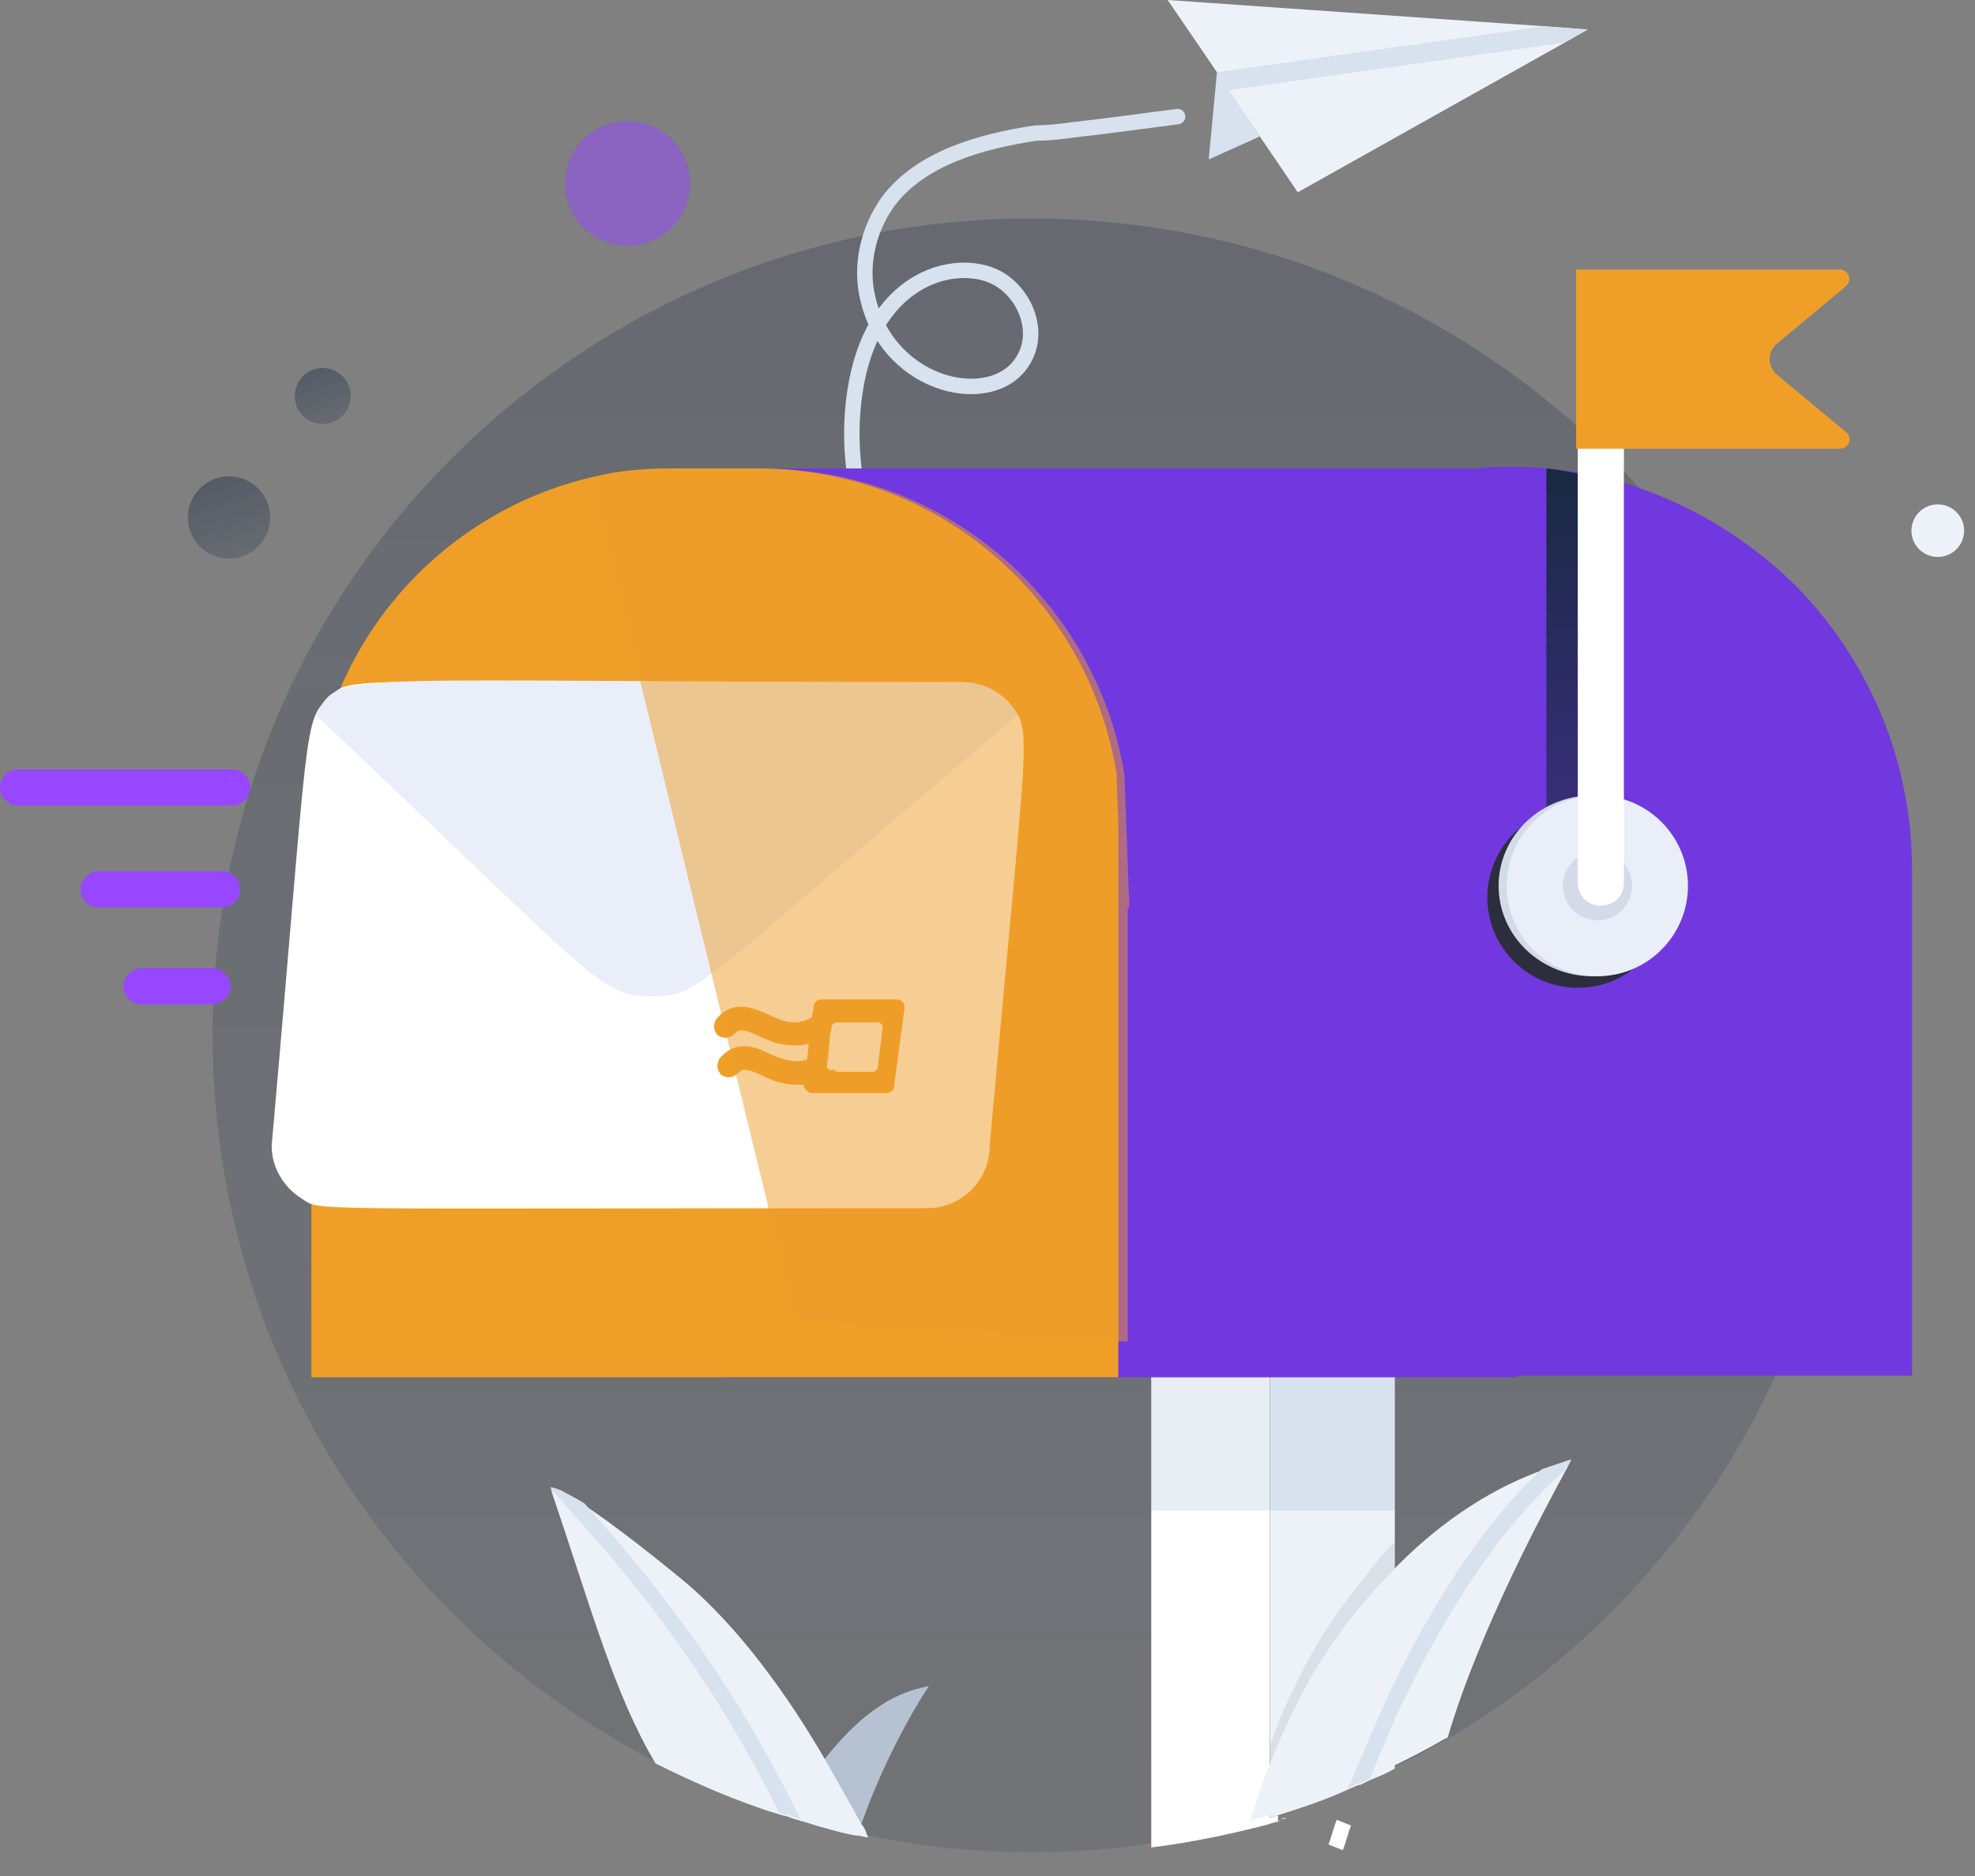 <svg width="80" height="76" viewBox="0 0 80 76" fill="none" xmlns="http://www.w3.org/2000/svg">
<rect x="0" y="0" width="80" height="76" fill="#808080" stroke="none"/>
<path opacity="0.25" d="M74.919 41.941C74.919 54.059 68.382 64.712 58.643 70.438C58.643 70.438 58.576 70.505 58.509 70.505C57.842 70.904 57.175 71.237 56.508 71.57C56.175 71.77 55.841 71.903 55.507 72.036C55.374 72.103 55.241 72.169 55.107 72.236H55.041C54.907 72.302 54.707 72.369 54.574 72.436C53.573 72.901 52.506 73.234 51.438 73.567C51.305 73.634 51.105 73.701 50.971 73.701C50.905 73.701 50.838 73.767 50.771 73.767C50.705 73.767 50.638 73.767 50.638 73.834C50.571 73.834 50.505 73.834 50.438 73.9C49.037 74.3 47.569 74.566 46.035 74.766C44.634 74.966 43.234 75.032 41.833 75.032C39.565 75.032 37.364 74.832 35.229 74.366C35.096 74.366 34.962 74.3 34.829 74.3C34.362 74.233 33.895 74.1 33.428 73.967C32.961 73.834 32.494 73.701 32.027 73.567C30.159 72.968 28.291 72.236 26.557 71.37C15.884 65.844 8.613 54.725 8.613 41.941C8.613 23.631 23.489 8.85 41.766 8.85C60.11 8.85 74.919 23.631 74.919 41.941Z" fill="url(#paint0_linear_186_47670)"/>
<path d="M38.894 26.895C35.692 24.298 34.025 19.97 34.625 15.909C35.292 11.315 38.56 10.449 40.228 11.182C41.429 11.714 42.163 13.312 41.495 14.511C40.361 16.641 36.026 15.776 35.158 12.114C34.825 10.782 35.158 9.317 35.959 8.185C37.293 6.388 39.761 5.722 41.962 5.389C42.496 5.389 43.03 5.322 43.497 5.256C44.697 5.123 46.165 4.923 47.699 4.723" stroke="#D8E2EE" stroke-width="0.625" stroke-miterlimit="10" stroke-linecap="round" stroke-linejoin="round"/>
<path d="M51.029 5.528L48.961 6.46L49.294 2.931" fill="#D8E2EE"/>
<path d="M64.307 1.198L63.373 1.731L52.567 7.79L49.765 3.662L49.298 2.93L47.297 0L62.572 1.065L64.307 1.198Z" fill="#EDF2F8"/>
<path d="M64.306 1.194L63.372 1.726L49.764 3.657L49.297 2.925L62.571 1.061L64.306 1.194Z" fill="#D8E2EE"/>
<path opacity="0.42" d="M9.793 22.546C10.668 22.262 11.148 21.323 10.863 20.448C10.578 19.574 9.638 19.096 8.762 19.38C7.886 19.664 7.407 20.603 7.691 21.477C7.976 22.352 8.917 22.83 9.793 22.546Z" fill="url(#paint1_linear_186_47670)"/>
<path opacity="0.42" d="M13.424 17.119C14.02 16.926 14.345 16.287 14.152 15.693C13.958 15.098 13.319 14.773 12.723 14.966C12.127 15.159 11.802 15.798 11.995 16.392C12.189 16.987 12.828 17.312 13.424 17.119Z" fill="url(#paint2_linear_186_47670)"/>
<path opacity="0.5" d="M27.131 9.302C28.165 8.359 28.237 6.759 27.292 5.727C26.348 4.696 24.744 4.623 23.711 5.566C22.678 6.509 22.605 8.109 23.55 9.141C24.494 10.172 26.098 10.244 27.131 9.302Z" fill="#9747FF"/>
<path d="M79.212 22.285C79.647 21.888 79.678 21.214 79.28 20.78C78.882 20.345 78.207 20.315 77.772 20.712C77.337 21.109 77.307 21.783 77.704 22.217C78.102 22.651 78.777 22.682 79.212 22.285Z" fill="#EDF2F8"/>
<path d="M51.769 55.468V73.778C51.636 73.845 51.502 73.845 51.369 73.911C49.835 74.311 48.234 74.644 46.633 74.844V55.468H51.769Z" fill="#9747FF"/>
<path d="M51.769 55.468V73.778C51.636 73.845 51.502 73.845 51.369 73.911C49.835 74.311 48.234 74.644 46.633 74.844V55.468H51.769Z" fill="white"/>
<path d="M56.503 55.468V71.648C56.17 71.847 55.836 71.981 55.503 72.114C55.369 72.18 55.236 72.247 55.102 72.313H55.036C54.902 72.38 54.702 72.447 54.569 72.513C53.568 72.979 52.501 73.312 51.434 73.645V55.468H56.503Z" fill="#2C2E3E"/>
<path d="M56.503 55.468V71.648C56.17 71.847 55.836 71.981 55.503 72.114C55.369 72.18 55.236 72.247 55.102 72.313H55.036C54.902 72.38 54.702 72.447 54.569 72.513C53.568 72.979 52.501 73.312 51.434 73.645V55.468H56.503Z" fill="#EDF2F8"/>
<path opacity="0.1" d="M56.503 62.456V70.513C56.236 70.646 55.97 70.779 55.703 70.912C55.569 70.979 55.436 71.046 55.303 71.112H55.236C55.102 71.179 54.902 71.245 54.769 71.312C53.768 71.778 52.701 72.111 51.634 72.444C51.567 72.444 51.5 72.51 51.434 72.51V70.779C51.5 70.579 51.567 70.38 51.634 70.18C52.634 67.583 53.902 65.519 55.369 63.788C55.703 63.322 56.103 62.856 56.503 62.456Z" fill="#344050"/>
<path opacity="0.1" d="M56.505 55.468H46.633V61.194H56.505V55.468Z" fill="#1C4F93"/>
<path d="M77.45 35.224V55.731H61.441V55.797H29.355V18.978H59.84C60.24 18.911 60.641 18.911 61.107 18.911C61.641 18.911 62.108 18.911 62.642 18.978C63.309 19.044 63.909 19.111 64.509 19.244C67.645 19.91 70.446 21.508 72.647 23.638C75.649 26.635 77.45 30.763 77.45 35.224Z" fill="#7138DF"/>
<path d="M64.504 19.308V34.556C64.504 35.088 64.104 35.488 63.571 35.488C63.037 35.488 62.637 35.088 62.637 34.556V18.976C63.237 19.042 63.904 19.175 64.504 19.308Z" fill="url(#paint3_linear_186_47670)"/>
<path d="M63.915 40.017C65.941 40.017 67.584 38.378 67.584 36.355C67.584 34.333 65.941 32.693 63.915 32.693C61.889 32.693 60.246 34.333 60.246 36.355C60.246 38.378 61.889 40.017 63.915 40.017Z" fill="#2C2E3E"/>
<path d="M64.505 39.549C66.605 39.549 68.308 37.909 68.308 35.887C68.308 33.864 66.605 32.225 64.505 32.225C62.405 32.225 60.703 33.864 60.703 35.887C60.703 37.909 62.405 39.549 64.505 39.549Z" fill="#D5DAE8"/>
<path d="M64.704 39.549C66.73 39.549 68.373 37.909 68.373 35.887C68.373 33.864 66.73 32.225 64.704 32.225C62.678 32.225 61.035 33.864 61.035 35.887C61.035 37.909 62.678 39.549 64.704 39.549Z" fill="#EAEEF9"/>
<path d="M64.706 37.283C65.479 37.283 66.106 36.657 66.106 35.885C66.106 35.113 65.479 34.487 64.706 34.487C63.932 34.487 63.305 35.113 63.305 35.885C63.305 36.657 63.932 37.283 64.706 37.283Z" fill="#D5DAE8"/>
<path d="M45.299 33.623V55.795H12.613V33.623C12.613 26.633 17.549 20.773 24.087 19.308C25.154 19.042 26.221 18.976 27.355 18.976H30.691C38.028 18.976 44.098 24.302 45.232 31.36C45.232 32.026 45.299 32.825 45.299 33.623Z" fill="#EF9F28"/>
<path d="M65.778 18.113V35.757C65.778 36.29 65.378 36.69 64.844 36.69C64.31 36.69 63.91 36.29 63.91 35.757V18.113H65.778Z" fill="white"/>
<path d="M40.088 46.416C40.088 47.814 38.954 48.946 37.553 48.946C11.404 48.946 13.072 49.08 12.205 48.547C11.471 48.081 11.004 47.282 11.004 46.416C12.538 29.038 12.271 29.238 13.339 28.239C14.339 27.374 12.938 27.64 38.954 27.64C39.754 27.64 40.488 28.04 40.955 28.572C41.822 29.704 41.622 29.305 40.088 46.416Z" fill="white"/>
<path d="M41.217 28.968C28.01 40.154 28.343 40.354 26.409 40.354C24.341 40.354 24.541 40.088 12.801 28.968C13.801 27.104 13.201 27.637 39.016 27.637C39.95 27.637 40.817 28.169 41.217 28.968Z" fill="#EAEEF9"/>
<path d="M9.406 32.632H0.734C0.334 32.632 0 32.299 0 31.899C0 31.5 0.334 31.167 0.734 31.167H9.406C9.806 31.167 10.139 31.5 10.139 31.899C10.139 32.299 9.806 32.632 9.406 32.632Z" fill="#9747FF"/>
<path d="M9.002 36.764H3.999C3.599 36.764 3.266 36.431 3.266 36.032C3.266 35.632 3.599 35.299 3.999 35.299H9.002C9.403 35.299 9.736 35.632 9.736 36.032C9.736 36.431 9.403 36.764 9.002 36.764Z" fill="#9747FF"/>
<path d="M8.535 40.691H5.734C5.334 40.691 5 40.358 5 39.959C5 39.559 5.334 39.227 5.734 39.227H8.602C9.002 39.227 9.336 39.559 9.336 39.959C9.336 40.358 9.002 40.691 8.535 40.691Z" fill="#9747FF"/>
<path d="M36.29 40.488H33.288C33.088 40.488 32.955 40.621 32.955 40.821L32.888 41.22L32.755 42.285L32.688 43.018L32.555 43.817C32.555 43.883 32.555 43.95 32.555 44.017C32.621 44.15 32.755 44.283 32.888 44.283H35.89C36.09 44.283 36.224 44.15 36.224 43.95L36.624 40.954C36.69 40.688 36.557 40.488 36.29 40.488ZM35.556 43.218C35.556 43.284 35.49 43.417 35.356 43.417H33.889H33.689C33.555 43.417 33.489 43.284 33.489 43.218L33.555 42.685L33.622 41.953L33.689 41.62C33.689 41.553 33.755 41.42 33.889 41.42H35.556C35.69 41.42 35.757 41.553 35.757 41.62L35.556 43.218Z" fill="#EF9F28"/>
<path d="M33.888 41.348C33.755 41.348 33.688 41.415 33.688 41.548L33.621 41.881C33.288 42.081 33.021 42.214 32.754 42.28C32.554 42.347 32.354 42.347 32.154 42.347C31.554 42.347 31.087 42.147 30.686 41.947C30.086 41.681 29.953 41.681 29.753 41.881C29.552 42.081 29.286 42.081 29.085 41.947C28.885 41.748 28.885 41.481 29.019 41.282C29.686 40.483 30.486 40.816 31.087 41.082C31.687 41.348 32.154 41.615 32.888 41.215C32.954 41.148 33.088 41.148 33.154 41.082C33.355 40.949 33.688 41.015 33.822 41.215C33.888 41.215 33.888 41.282 33.888 41.348Z" fill="#EF9F28"/>
<path d="M33.888 43.348L33.821 43.414C33.354 43.747 32.954 43.88 32.62 43.947C32.487 43.947 32.353 43.947 32.287 43.947C31.686 43.947 31.22 43.747 30.819 43.548C30.219 43.281 30.085 43.281 29.885 43.481C29.685 43.681 29.418 43.681 29.218 43.548C29.018 43.348 29.018 43.081 29.152 42.882C29.819 42.083 30.619 42.416 31.153 42.682C31.62 42.882 32.087 43.081 32.62 42.948C32.82 42.882 32.954 42.815 33.221 42.682C33.287 42.615 33.421 42.615 33.554 42.615L33.487 43.148C33.487 43.281 33.554 43.348 33.688 43.348H33.888Z" fill="#EF9F28"/>
<path opacity="0.5" d="M45.746 36.777L45.546 31.384C44.412 24.393 38.342 19 31.004 19H27.669C26.535 19 25.468 19.133 24.4 19.333L24 19.666L32.272 53.622L45.679 54.355V36.777H45.746Z" fill="#EF9F28"/>
<path d="M74.784 17.512C75.05 17.712 74.917 18.178 74.517 18.178H65.845H63.844V10.92H74.517C74.85 10.92 75.05 11.32 74.784 11.586L71.982 13.917C71.582 14.249 71.582 14.849 71.982 15.182L74.784 17.512Z" fill="#EF9F28"/>
<path d="M37.624 68.311C36.69 69.71 35.556 71.974 34.889 73.904C34.822 74.037 34.755 74.237 34.755 74.37C34.288 74.304 33.822 74.171 33.355 74.037C32.954 73.105 32.688 72.107 32.688 72.107C32.954 71.774 33.154 71.507 33.421 71.241C34.689 69.643 36.023 68.578 37.624 68.311Z" fill="#B6C2D2"/>
<path d="M35.159 74.436C35.026 74.436 34.892 74.37 34.759 74.37C34.292 74.303 33.825 74.17 33.358 74.037C33.025 73.97 32.758 73.837 32.424 73.77C32.291 73.704 32.158 73.704 32.024 73.637C31.891 73.57 31.757 73.57 31.557 73.504C29.823 72.971 28.155 72.239 26.554 71.44C24.887 68.644 23.953 65.181 22.352 60.454C22.352 60.387 22.352 60.387 22.285 60.321C22.285 60.321 22.419 60.321 22.752 60.454C22.952 60.587 23.286 60.72 23.686 60.987C24.486 61.519 25.754 62.451 27.622 63.983C29.956 65.914 31.957 68.777 33.358 71.174C33.959 72.239 34.492 73.171 34.892 73.903C35.026 74.037 35.093 74.236 35.159 74.436Z" fill="#EDF2F8"/>
<path d="M32.424 73.7C32.291 73.634 32.158 73.634 32.024 73.567C31.891 73.501 31.757 73.501 31.557 73.434C28.489 67.242 25.02 63.314 22.952 61.05C22.752 60.784 22.552 60.584 22.352 60.384C22.352 60.318 22.352 60.318 22.285 60.251C22.285 60.251 22.419 60.251 22.752 60.384C22.952 60.517 23.286 60.651 23.686 60.917C25.821 63.314 29.356 67.375 32.424 73.7Z" fill="#D8E2EE"/>
<path d="M51.77 73.769C51.837 73.769 51.837 73.769 51.904 73.769C51.837 73.769 51.703 73.836 51.637 73.836C51.637 73.769 51.703 73.769 51.77 73.769Z" fill="#D5DAE8"/>
<path d="M51.969 73.701C52.036 73.701 52.036 73.701 52.103 73.634C52.036 73.634 51.903 73.701 51.836 73.701C51.903 73.701 51.903 73.701 51.969 73.701Z" fill="#D5DAE8"/>
<path d="M63.648 59.126C63.648 59.126 63.581 59.259 63.448 59.526C62.648 60.99 59.913 66.05 58.645 70.378C58.645 70.378 58.579 70.445 58.512 70.445C57.845 70.844 57.178 71.177 56.511 71.51C56.177 71.71 55.844 71.843 55.51 71.976C55.377 72.043 55.243 72.109 55.11 72.176H55.043C54.91 72.243 54.71 72.309 54.576 72.376C53.576 72.842 52.508 73.175 51.441 73.508C51.308 73.574 51.108 73.641 50.974 73.641C50.907 73.641 50.841 73.707 50.774 73.707C50.707 73.707 50.641 73.707 50.641 73.774C50.907 72.908 51.174 72.043 51.508 71.31C52.508 68.714 53.776 66.65 55.243 64.919C55.71 64.386 56.177 63.853 56.644 63.387C58.579 61.456 60.647 60.191 62.581 59.526C62.848 59.392 63.248 59.259 63.648 59.126Z" fill="#EDF2F8"/>
<path d="M63.638 59.126C63.638 59.126 63.572 59.259 63.438 59.526C60.904 61.723 58.569 65.185 56.501 69.646C56.167 70.445 55.834 71.177 55.5 72.043C55.367 72.109 55.233 72.176 55.1 72.243H55.033C54.9 72.309 54.7 72.376 54.566 72.442C54.633 72.309 54.7 72.243 54.7 72.243C55.3 70.778 55.901 69.379 56.501 68.115C58.302 64.453 60.303 61.523 62.438 59.526C62.838 59.392 63.238 59.259 63.638 59.126Z" fill="#D8E2EE"/>
<path d="M54.435 73.84C54.302 74.173 54.235 74.506 54.102 74.839" stroke="white" stroke-width="0.625" stroke-miterlimit="10"/>
<defs>
<linearGradient id="paint0_linear_186_47670" x1="41.766" y1="8.85" x2="41.766" y2="75.032" gradientUnits="userSpaceOnUse">
<stop stop-color="#192942"/>
<stop offset="1" stop-color="#192942" stop-opacity="0.58"/>
</linearGradient>
<linearGradient id="paint1_linear_186_47670" x1="8.762" y1="19.38" x2="9.789" y2="22.547" gradientUnits="userSpaceOnUse">
<stop stop-color="#192942"/>
<stop offset="1" stop-color="#192942" stop-opacity="0.58"/>
</linearGradient>
<linearGradient id="paint2_linear_186_47670" x1="12.723" y1="14.966" x2="13.422" y2="17.12" gradientUnits="userSpaceOnUse">
<stop stop-color="#192942"/>
<stop offset="1" stop-color="#192942" stop-opacity="0.58"/>
</linearGradient>
<linearGradient id="paint3_linear_186_47670" x1="63.571" y1="18.976" x2="63.571" y2="35.488" gradientUnits="userSpaceOnUse">
<stop stop-color="#192942"/>
<stop offset="1" stop-color="#192942" stop-opacity="0.58"/>
</linearGradient>
</defs>
</svg>
